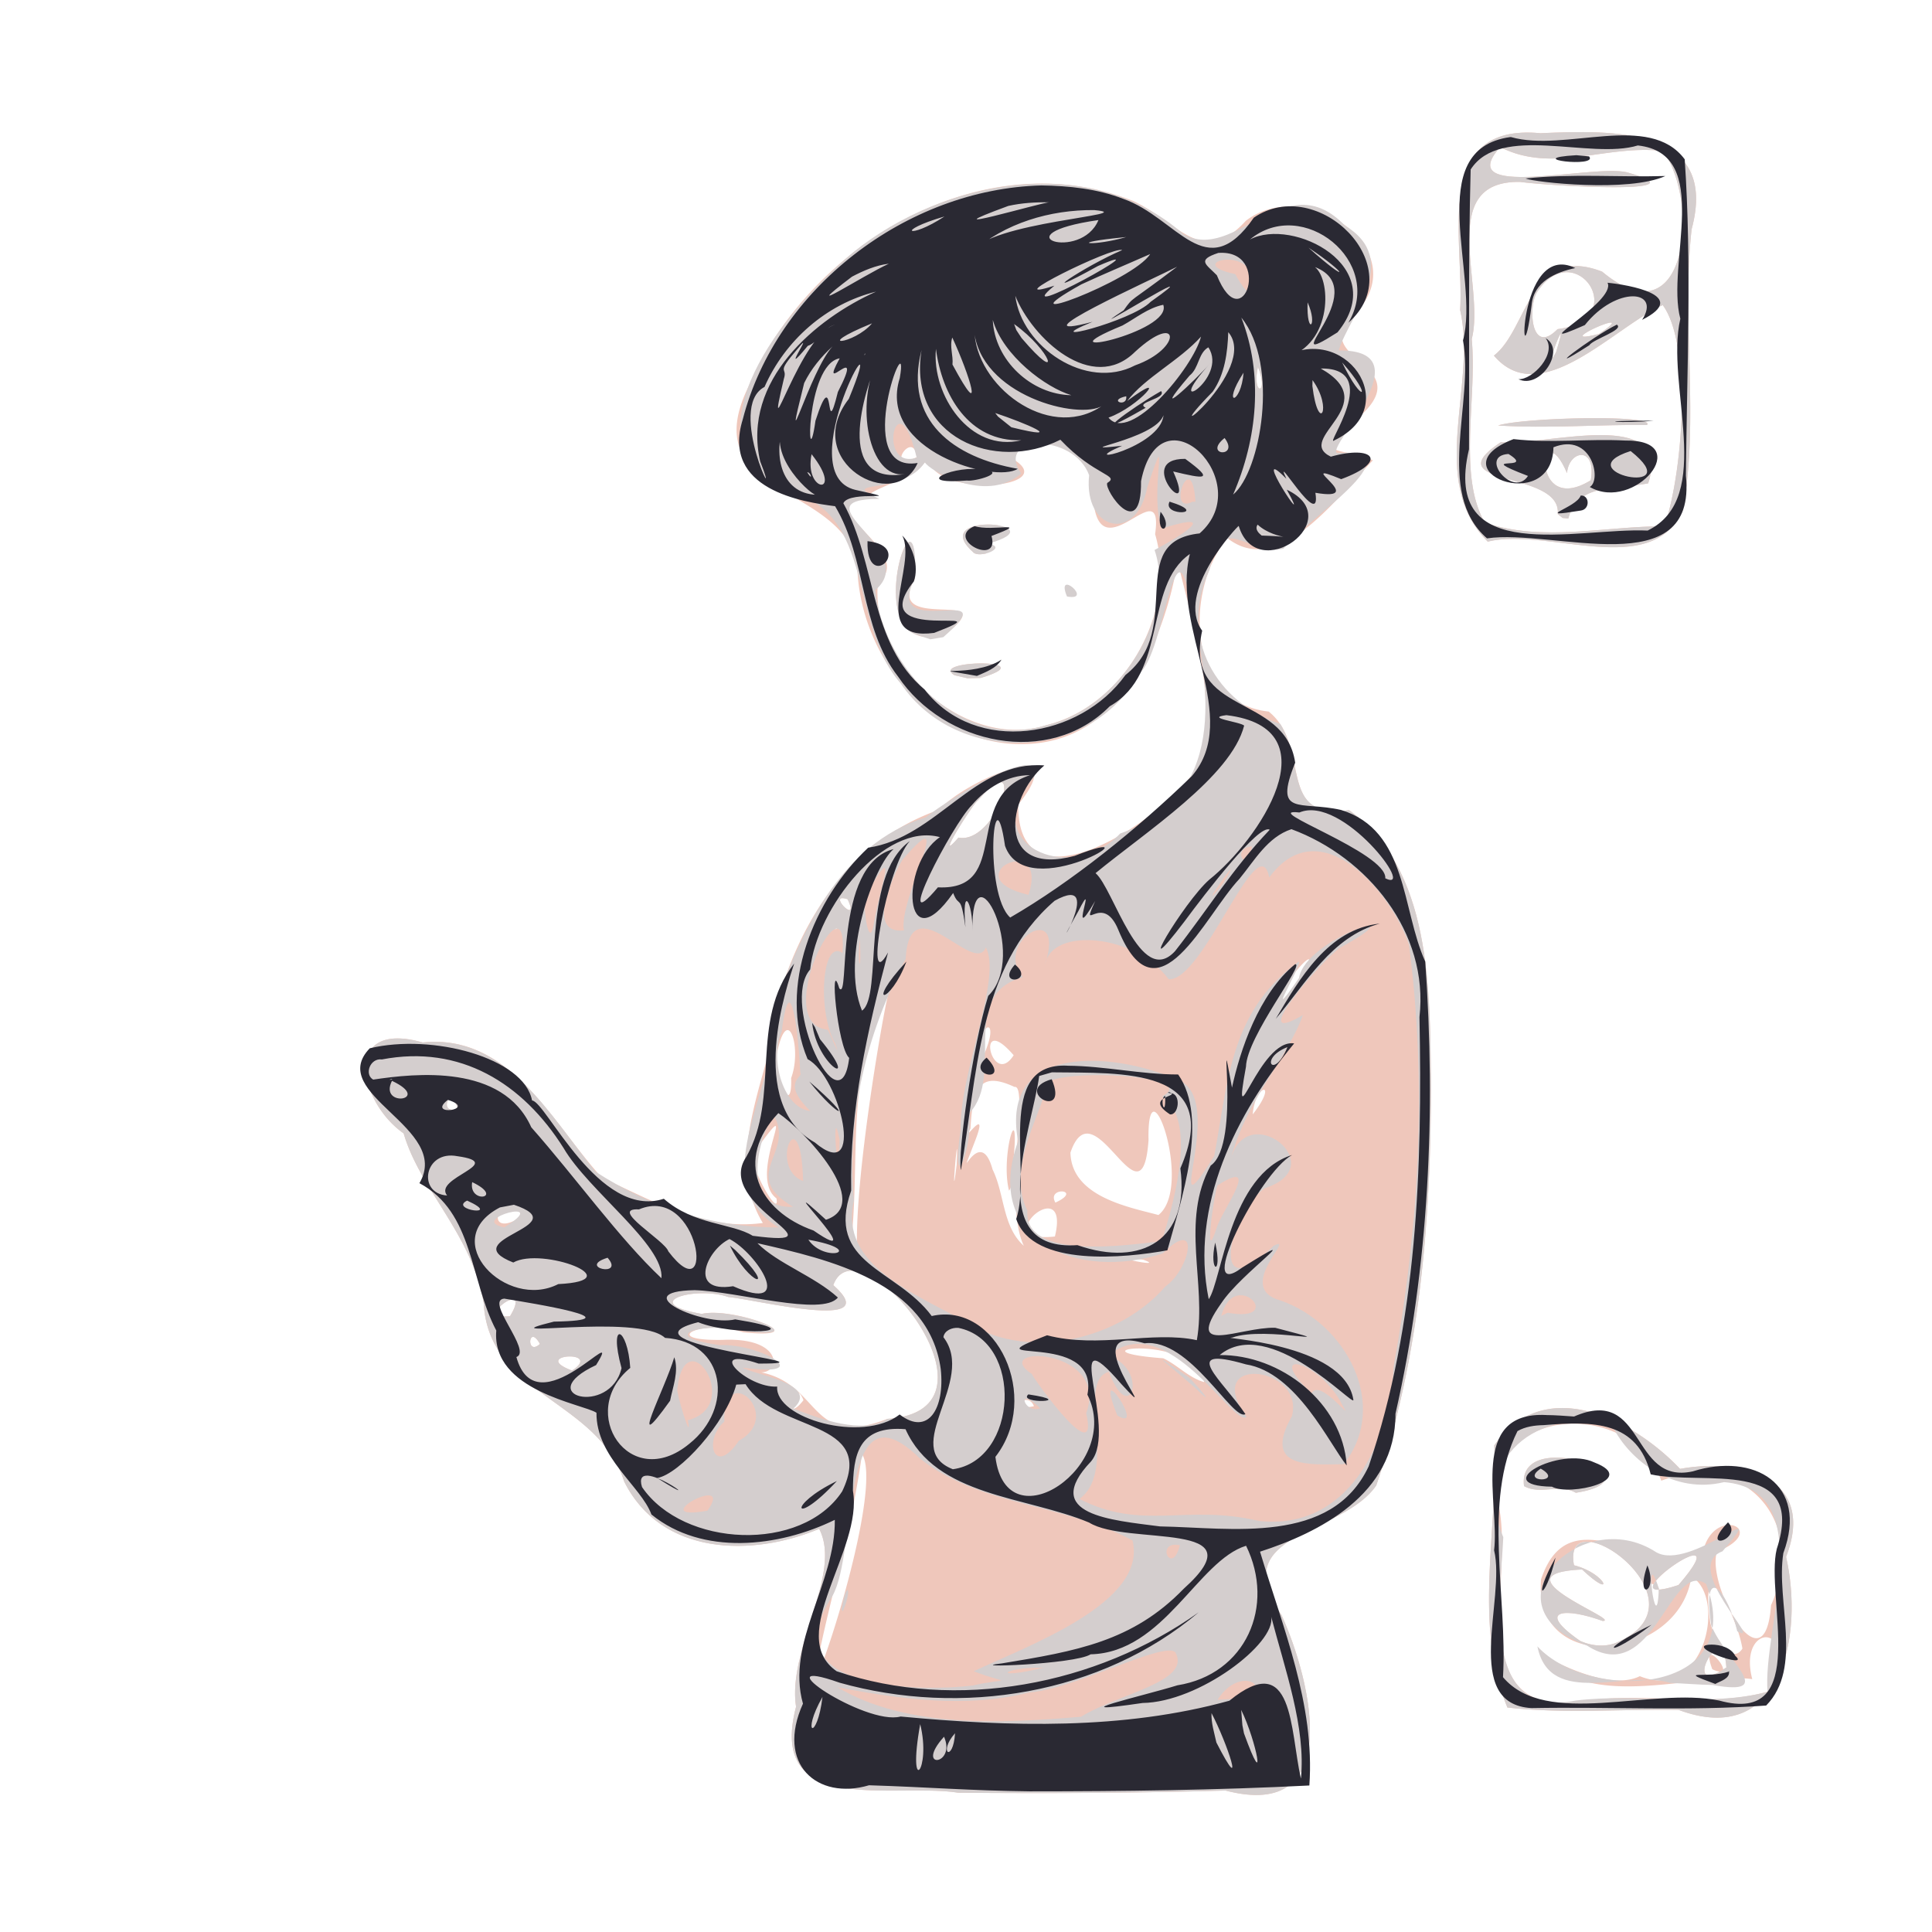 <svg xmlns="http://www.w3.org/2000/svg" width="200" height="200" viewBox="0 0 52.917 52.917"><path d="M43.38 3.619a23.46 23.46 0 0 0-1.185.03c-2.989-.288-2.084 2.928-2.202 4.841.47 2.076-.908 4.663.756 6.345 1.639-.407 4.485 1.052 5.341-.855.462-2.53-.04-5.138.242-7.698.617-2.283-1.19-2.652-2.953-2.663Zm-2.29.41c1.453.739 2.922-.086 4.466.108 1.018 1.423.658 5.251-1.675 3.303-1.993-.768-2.019 1.574-2.963 2.3 1.27 1.495 3.244-.74 4.624-1.385.762 1.034.61 4.311.053 6.06-1.634-.006-3.332.438-4.927-.1-.748-1.291-.205-3.412-.358-5.028.38-1.445-.995-4.343 1.323-4.304.856.116 5.156.358 2.92-.265-.956-.224-4.782.782-3.463-.69ZM28.673 5.03c-3.444-.069-6.822 2.41-8.172 5.56-1.48 3.03 2.523 2.642 2.98 4.86.021 2.482 2.022 5.039 4.646 4.928 2.573-.094 3.766-2.807 4.129-5.006.42 1.815 1.243 4.115.42 5.807-.925 1.345-4.82 3.888-4.786.856 1.535-1.912-1.398-.696-2.17.145-2.239.78-3.631 2.708-4.33 4.95-.136 2.017-1.675 4.431-.496 6.367-1.617.217-2.965-.586-4.405-1.237-1.367-1.487-2.507-3.96-4.91-3.707-2.221-.634-1.773 1.617-.523 2.49.449 1.548 1.885 2.774 2.193 4.655.14 2.527 3.146 2.64 3.847 4.88 1.02 2.039 3.503 2.068 5.341 1.296.645 1.23-.878 3.286-.633 4.874-.8 3.042 2.698 2.074 4.443 2.354 2.44.021 4.88.01 7.32-.06 3.251.85 2.374-2.946 1.535-4.804-1.585-2.288 1.65-2.166 2.594-3.554 1.207-3.532 1.502-7.344 1.498-11.072-.036-2.531.017-5.8-2.244-7.423-2.024.318-1.01-1.742-2.2-2.699-2.236-.244-2.32-3.293-1.137-4.754 1.375 1.084 2.885-.952 3.989-2.126-.717-.368-1.854-.062-.49-1.09 1.886-1.558-1.278-1.61-.082-2.843 1.875-1.761-1.243-3.915-2.906-2.63-1.194 1.312-1.864.025-3.081-.54a6.725 6.725 0 0 0-2.37-.477Zm4.844 1.91c.021.004-.001.046-.1.15-.9.538.01-.165.1-.15zm9.405.515c.785.008 1.285 1.363-.261 1.56-.739.756-.816-.638-.555-1.025.26-.39.554-.537.816-.535zm1.213 1.381c.053.012-.018.096-.345.312-1.103.28.184-.346.345-.312zm-1.386.307c.012.009-.018.143-.13.506-.318.568.094-.533.13-.506zm-8.294.904c.317.785-.181.803 0 0zm8.988 1.407c-.966.012-2.058.087-2.411.2 1.356.086 2.72-.03 4.076-.013.145-.145-.698-.198-1.665-.187zm.396.464c-.943-.001-2.125.25-2.733.193-1.854 1.236 1.676.75 1.56 1.968l.134.107.156.015c.257-.974 1.257-.781 2.187-.964.345-1.065-.36-1.318-1.304-1.32zm-15.455.167c.705-.019 1.691.636 1.556 1.536.151 2.18 1.96-.828 1.698 1.01.616 2.076-.78 4.68-2.975 5.23-2.205.714-4.857-1.662-4.615-3.904 1.113-.847-2.034-2.126-.237-2.312-.159-.235 1.104-.425 1.61-1.085.191 1.113 3.69.806 2.31.007.071-.327.333-.474.653-.482zm-3.439.162c.075.003.143.075.165.275-.678.334-.389-.283-.165-.275zm17.523.152c.106-.018.264.123.452.558.05-.635.815-.753.651.197-1.259.774-1.419-.703-1.103-.755zm-15.34 1.969c-.51-.017-1.112.177-.486.743.059.082.22.083.363.048a3.97 3.97 0 0 1 .105-.259l-.045-.01c.023-.006.036-.013.057-.019.026-.058.054-.115.075-.175a.917.917 0 0 1 .172-.3 1.563 1.563 0 0 0-.241-.028zm-2.233.482c-.275.087-.71 2.126.158 2.513.263.14.578.104.847.009 1.654-1.32-1.724.013-.845-1.511.03-.78-.053-1.045-.16-1.01zm2.007 3.32c-.495-.004-1.122.112-.756.325l.353.081.362-.008c.898-.268.536-.393.041-.398zm.497 3.253c.386-.018-.334 1.679-1.147 1.518-.73.845.447-1.007.54-1.023.304-.352.5-.49.607-.495zm-4.344 3.178a.387.387 0 0 1 .163.03c.31.664-.395.001-.163-.03zm.08.547c.055.008.022.087-.23.298-.435.003.11-.317.23-.298zm12.705 1.128c.134-.016-.257.71-.741 1.134-.156.238.215-.628.194-.554.318-.412.487-.572.547-.58zm-11.523 1.016c-.092.267-.949 5.083-.837 7.072l-.088.09-.137-.01c.376-2.373-.189-4.972 1.062-7.152zm2.76.849c.07.022.091.245-.126.745-.14-.47.034-.774.125-.745zm-5.524.076c.197-.051.329.742.116 1.31.039 1.203-.57-.235-.4-.616.09-.472.194-.67.284-.694zm5.671.29c.098-.015.27.083.54.396-.454.706-.834-.352-.54-.396zm1.78.932c-.004.013-.12.066-.446.19-.558.101.454-.228.445-.19zm-1.798.165c.153.002.343.056.581.167.41-.075-.321 3.152.256 4.352-.588-.523-.525-1.421-.856-2.09-.37-1.352-1.07.768-.481-.78.424-1.094-.428.186-.125-.34.045-.836.166-1.312.625-1.309zm7.405.245c.083-.01.068.204-.299.673.032-.428.215-.663.299-.673zm-22.281.249c.06-.012.14.049.21.266-.378.143-.342-.24-.21-.266zm19.287.353c.299.065.846 2.247.112 2.828-.792-.215-2.38-.493-2.41-1.709.648-1.897 1.961 2.194 2.139-.34-.012-.587.06-.8.16-.78zm-10.385.392c.159-.054-.604 1.5.035 1.98.118.64-.882-1.067-.587-1.291.344-.475.499-.671.552-.69zm6.533.118c-.084-.056-.3.985-.127 1.653.143-.228.101-.504.111-.756.065-.618.054-.87.016-.897zm-1.553.517c.005.022.004.143-.009.422-.15 1.251-.011-.516.01-.422zm2.891 1.156c.13.012.195.125-.196.305-.129-.226.066-.316.196-.305zm-.398.466c.193.002.327.195.189.767-1.316.15-.612-.77-.189-.767zm-14.764.016c.111-.001.251.04.416.148-.845.633-.899-.145-.416-.148zm17.005 1.348c.077.005.196.018.37.04.638.233-.905-.08-.37-.04zm-7.579.34c1.305.063 3.938 3.863.938 4.058-2.14.836-1.805-.932-3.455-1.273.547-.004.575-.965-1.05-.89-1.817.034-.537-.603.55-.208 2.13.212-.253-.712-1.133-.503-1.764-.31-.154-.777.73-.464.756.068 4.335.97 2.876-.325.106-.29.302-.407.544-.395zm-9.322.79c.1.006.127.123-.076.458-.727.06-.146-.47.076-.458zm.554 1.023c.046 0 .11.049.19.193-.29.267-.326-.19-.19-.193zm16.678.318c.594.018 1.57.234 1.704.92-.425-.12-.726-.468-1.12-.652-1.392-.105-1.179-.285-.584-.268zm-15.722.218c.26-.017.556.095.113.386-.594-.223-.372-.369-.113-.386zm6.294.988c.05.01.105.07.158.21-.503.644-.376-.252-.158-.21zm6.276.205c.075.008.15.054.194.169-.642.136-.418-.191-.194-.169zm14.721.22c-.704-.016-1.385.263-1.918 1.023.107 2.329-.582 4.926.36 7.179 1.557.175 3.124.04 4.686.064 2.838 1.06 3.432-2.067 2.946-4.19.833-2.15-1.163-2.724-2.904-2.41-.75-.796-1.995-1.64-3.17-1.666zm.336.43c.963.027 1.96.549 2.32 1.56 2.273-.839 4.04 1.115 3.006 3.411-.1 1.395-.706.95-1.122.16.154.338.291.73.338 1.029-.337.512-.866-.46-.888-.771-.17-1.267.134-1.061.435-.498-.217-.492-.347-1.05-.246-1.383 1.477-.6-.073-1.29-.376-.021-1.438.8-3.64-1.606-4.44.775-.227 2.676 3.793 2.256 4.118-.078.98.57.355 3.451-1.413 2.73-.93.463-2.669-.604-2.613-.542 1.242 1.524 4.252.42 5.693.623-.42-1.603 1.403-1.557.427.34-1.56.455-3.281.018-4.897.243-3.478.648-2.097-3.226-2.452-5.22-.306-1.611.873-2.394 2.11-2.358zm4.089 4.891c.036.083.074.163.115.24a4.242 4.242 0 0 0-.115-.24zm-23.662-4.063c.45.688-.486 4.103-1.07 5.694l-.155.03c.362-1.817.97-3.796 1.225-5.724zm19.136.103c-.558-.033-1.082.152-1.002.776.448.251.972-.08 1.419.183 1.533-.243.512-.904-.417-.959zm.76 2.301c.884.046 2.723 1.862.85 2.727-.334.173-.74.138-1.073-.01-1.255-.87-.398-.917.614-.548.556-.01-3.024-1.296-.563-1.41.927.874.668.108-.222-.115-.09-.479.098-.66.393-.644zm2.892.375c.15-.001.1.204-.424.81-.26.087-.427.12-.538.124.177 1.374-.567-.329-.142-.14.12-.262.864-.793 1.104-.794zm-1.104.794c-.041.09-.007.146.142.14l-.006-.049a.541.541 0 0 0-.136-.09zm1.772 1.791c.107-.004.2.12.22.483-.034.024-.06.036-.09.056.004-.13-.238-.418-.336-.4.065-.078.138-.136.206-.139zm-.241.182c-.012.054.005.16.075.349a.633.633 0 0 0 .204.066c-.539.306-.472-.142-.279-.415z" style="fill:#efc7bb;stroke-width:1"/><path d="M26.248 49.103c-1.746-.28-5.245.688-4.444-2.354-.245-1.588 1.278-3.644.633-4.874-1.838.773-4.321.743-5.341-1.296-.701-2.24-3.708-2.352-3.847-4.88-.307-1.88-1.744-3.106-2.193-4.655-1.25-.873-1.698-3.124.524-2.49 2.284-.24 3.502 2.033 4.733 3.54 1.53.986 3.182 1.524 5.017 1.526-2.15-1.297.117-3.99-.185-5.863.764-2.193 1.84-4.634 4.215-5.372.68-.55 3.216-2.079 2.973-1.112-1.645 1.808.96 3.027 2.35 1.555 2.933-1.001 2.471-3.934 1.941-6.287-.464-2.563-.707 1.331-1.424 1.913-1.333 2.423-4.996 2.53-6.528.267-1.534-1.735-.563-5.042-3.565-5.341-2.257-1.856.638-5.11 2.27-6.476 2.478-1.992 6.49-2.749 9.041-.487 1.426.795 2.785-1.934 4.414-.243 1.58.956.121 2.467-.165 3.425 2.402-.025-.361 2.64-.046 2.81 2.283-.14-.963 1.897-1.465 2.619-1.011.221-1.671-1.09-2.03.584-.863 1.895.21 3.637 1.943 4.218.676 1.128.092 2.593 1.88 2.36 2.262 1.623 2.21 4.892 2.245 7.423.004 3.728-.291 7.54-1.498 11.072-.944 1.388-4.178 1.266-2.594 3.554.84 1.858 1.716 5.653-1.535 4.804-2.439.07-4.88.081-7.32.06zm3.36-2.082c1.05-.643 3.032-.957 2.586-1.763-.293-.322-2.77 1.008-3.994 1.097-1.76.445-3.571.177-5.258-.139 1.878 1.122 4.49.99 6.666.805zm3.74-.465c1.924-.03.734-1.151 0 0zm-6.715-.388c1.042-.239 1.036-.004.038-.393 1.512-.712 4.77-1.885 4.348-3.582-1.838-1.006-4.184-.933-5.82-2.243-2.247-2.206-1.687 2.551-2.407 3.777-1.529 2.332 1.635 2.568 3.29 2.487l.277-.02.274-.026zm-3.582-2.08c.14-.858.303-.57.035.043zm5.532 1.59c-1.13-.027-1.478.36 0 0zm3.735-3.355c-.699-.14-.228.88 0 0zm2.15-.667c2.455.285 3.616-2.165 3.704-4.239.695-3.787.92-7.727.42-11.535-.492-1.47-2.44-3.735-3.828-1.85-.295-1.458-1.804 2.855-2.754 2.789-.94-1.259-3.2-1.428-3.385-.41.593-1.814-1.44-.608-.61.353-1.781.496-.483 2.657-1.456 3.716.063 1.189-.525 2.326-.244.43-.038-1.512 1.142-4.137.686-4.963-.31.818-2.083-1.77-2.196.322-1.081 2.058-1.618 4.291-1.416 6.61-.42 1.784 1.649 2.533 3.189 3.395 1.644.996 4.104.401 5.343-1.04.664-.455.989-1.952-.075-.903-2.301.76-4.959-.337-3.96-3.074-.522-2.733 2.678-2.422 4.313-1.702 1.525.437-.509 4.596 1.059 2.107.37-1.977.424-3.926 2.24-5.267.446-.436-1.07 2.058.08.395.191-1.121 3.42-2.075 1.118-.828-.508.359-2.626 2.797-1.01 1.839-.395 1.13-1.562 2.353-1.968 3.925.452-1.63 2.805.211.924.819-1.02.722-1.54 3.368.24 1.577.672-.335-1.104 1.142.187 1.497 1.788.613 3.01 2.864 1.736 4.485-.93.008-2.24.137-1.42-1.315.37-1.374-2.493-1.717-1.245.018-.348.31-2.19-3.026-3.788-1.673 1.142.362.605 2 .019.437-.926.27.281 2.688-.805 3.485 1.718.883 2.915.132 4.902.6zm-3.88-2.926c-.669-1.697.855.565.015.038zm2.124-.738c-.72-.629-1.439-1.164-.156-.27.143.116.88.979.156.27zm-13.336 3.385c.789-1.092-1.807.329 0 0zm.86-1.914c1.276-.707-.444-2.232-.397-.525-.584.505-.284 1.536.397.525zm9.514-.757c.664-1.817-2.729-1.878-1.467-1.058-.283-.33 1.87 2.792 1.467 1.058zm-10.909.194c1.55-.409-.07-2.811-.29-.858-.038.077.412 1.564.29.858zm5.464-.037c3.555-.23-.801-5.526-1.482-3.663 1.459 1.294-2.12.393-2.875.325-.89-.314-2.495.156-.725.463.864-.2 3.243.716 1.138.471-.966-.268-2.504.114-.656.383 1.128-.05 2.734.91.633.615.262.186 2.159.441 1.392 1.122.735.286 1.883.72 2.575.284zm4.186-.291c-.679-.66-.45.175 0 0zm8.276-.088c-.591-1.198-2.205-1.624-.846-.32.234-.449 1.215.909.846.32zm-21.1-.944c.888-.582-1.187-.446 0 0zm-.878-.73c-.322-.575-.388.358 0 0zm-.82-.757c.652-1.073-1.057.088 0 0zm19.655-.098c1.65.3.192-1.281-.174.087l.107-.053zm-1.802-1.96c.398-1.28.939-3.324.01-3.967 1.093-.569-2.77-.788-3.201-.343.074.575-1.131 2.22-.49 3.475-.105 1.383 2.792.933 3.68.835zm1.518-.412c.192-.52 1.21-1.885.007-1.116-.084.172-.408 2.392-.007 1.116zm-19.529.035c1.383-.856-1.057-.22 0 0zm7.912-.562c-1.504-.9.07-1.448-.532-2.515-.485.73-.872 2.578.532 2.515zm.274-.707c-.062-2.386-.97-.36 0 0zm1-1.134c-.251-1.245-.022 1.741 0 0zm-.802-.784c-.832-.813-.165-.921-.276-1.055-.034-.86-.262-3.097-.508-1.122-.345.808.069 2.106.784 2.177zm-9.655-.066c-.224-.695-.55.208 0 0zm10.338-1.783c-.486-.813-.385-2.89.199-2.479.16-2.26-2.001 1.922-.414 2.101.068.056.39.922.215.378zm.668-2.864c-.078.837.07.965 0 0zm1.213-.234c-.172-.834 1.507-3.733-.047-1.927-.251.434-1.009 2.034.047 1.927zm-.81-.28c.166-.949.683-2.261-.212-.73-.152.156.073 1.76.211.73zm-.731-.572c-.617-.215.355.759 0 0zm4.951-.122c.595-1.787-2.108-.5 0 0zm5.34-.326c.767-1.268-.971 1.23 0 0zm.781-1.002c-.608.05-.105.818 0 0zm-8.038-.24c1.04.206 1.93-2.631.54-1.023-.093.017-1.27 1.868-.54 1.023zm2.411-3.08c2.009-.456 3.57-3.003 2.96-4.798 1.2-.646 1.51-1.006.206-.588-.387-.922.274-3.176-.405-1.128-.296 1.545-1.755 1.191-1.593-.333-.43-1.17-2.593-1.109-1.86-.046-.986.853-2.55-.112-2.638-.306-.617.932-2.452.45-1.249 1-2.32.016 1.169 1.408-.108 2.499.22 2.167 2.387 4.412 4.687 3.7zm-2.517-1.367c-.733-.424 2.511-.463.715.074l-.362.008zm-1.093-1.13c-1.214-.517.109-4.26.013-1.546-.955 1.846 2.608.025.77 1.633l-.354.059zm4.171-1.028c-.327-.792.75.142 0 0zm-2.582-1.225c-1.253-1.133 2.406-.777.423-.221.576.1-.27.435-.423.221zm6.101-1.37c-.095-1.55-.818.384-.083.001zm.438-.398c-.082-.44-.102-.548 0 0zm-8.074-.81c-.535-2.256-1.121.371 0 0zm9.348-2.486c-.181.803.317.785 0 0zm-.21-2.266c.213-1.094-1.934-.595-.403-.272-.059-.074.46.88.402.272zm7.043 38.987c-.942-2.253-.253-4.85-.36-7.18 1.423-2.026 3.887-.63 5.088.644 1.741-.314 3.738.26 2.904 2.41.486 2.123-.109 5.25-2.946 4.19-1.562-.024-3.129.111-4.686-.064zm7.125-.428c-.148-1.758 1.434-5.527-1.192-5.746-1.376.336-2.578-.577-3.05-1.522-2.024-.61-3.92.907-2.996 3.028-.072 1.626-.638 5.006 1.979 4.477 1.723-.212 3.57.194 5.259-.237zm-2.662-.245c-1.155-.375-3.303.702-3.642-1.002 1.444 1.556 5.78 1.337 4.622-1.71-.994-.688-1.432 2.876-3.268 1.685-2.9-1.057-.176-3.907 1.897-2.556.94.547 3.23-1.657 1.817-.022-1.154.431 1.175 2.593.406 2.19-.254-1.1-.973-1.935-.714-.17.397.99 1.851 1.962.035 1.64-.385-.007-.769-.042-1.153-.055zm1.533-.423c-.082-1.46-1.312.935 0 0zm-2.929-.717c2.498-1.153-1.604-3.997-1.244-2.083.89.223 1.149.99.222.115-2.461.114 1.119 1.4.562 1.41-1.011-.37-1.868-.322-.613.548.334.148.74.183 1.073.01zm1.08-1.449c-.437-1.368-.054 1.553 0 0zm.539-.093c1.861-2.156-2.278.757 0 0zm-4.231-2.71c-.213-1.663 3.871-.206 1.418.183-.446-.262-.97.068-1.418-.183zm-.994-25.869c-1.665-1.682-.285-4.269-.756-6.344.118-1.913-.786-5.13 2.203-4.842 1.984-.088 4.895-.176 4.136 2.633-.281 2.56.22 5.168-.242 7.697-.856 1.908-3.702.449-5.341.856zm4.846-.42c.556-1.748.709-5.026-.053-6.06-1.38.644-3.353 2.88-4.623 1.385.944-.726.97-3.067 2.962-2.3 2.333 1.948 2.693-1.88 1.675-3.303-1.544-.194-3.013.63-4.466-.108-1.319 1.47 2.507.465 3.464.689 2.235.623-2.065.38-2.921.264-2.318-.039-.943 2.86-1.323 4.305.153 1.617-.39 3.737.358 5.03 1.595.536 3.293.093 4.927.097zm-2.929-.335c.116-1.218-3.414-.732-1.56-1.967 1.216.112 4.727-1.006 4.037 1.126-.93.182-1.93-.01-2.187.963l-.156-.015zm.905-.925c.165-.95-.602-.832-.65-.196-.753-1.742-1.028 1.228.65.196zm-2.54-1.5c.708-.224 4.366-.303 4.077-.013-1.357-.017-2.72.099-4.076.012zm1.587-2.005c.45-1.452-.423.757 0 0zm.043-.634c2.061-.263.486-2.584-.555-1.025-.26.387-.184 1.781.555 1.025zm1.128.133c1.308-.864-1.47.373 0 0z" style="fill:#d4cece;stroke-width:1"/><path d="M41.368 3.754c-2.454.338-.823 3.82-1.297 5.57.314 1.682-.783 4.175.658 5.422 1.82-.269 5.757 1.26 5.447-1.716.028-2.887.163-5.795-.032-8.666-.967-1.304-3.273-.186-4.756-.609h-.02zm3.492.23c2.076.228.762 3.25 1.164 4.747-.423 1.814.967 4.891-.895 5.801-1.927-.09-5.661 1.015-4.894-2.226.016-2.556-.025-5.116.046-7.664.81-1.263 3.273-.26 4.579-.658zm-1.684.267c-1.55.09.616.352.349.033zm2.437.57c-1.274.037-2.568-.07-3.829.068.245.103 2.824.389 3.83-.068zm-17.088.258c-3.7.096-7.259 2.822-8.181 6.408-.6 1.929 1.657 2.265 2.529 2.378.876 1.463.672 3.313 1.725 4.666 1.256 1.862 4.127 2.498 5.798.813 1.606-.911.92-3.285 2.194-4.17-.514 2.034 1.428 4.493.052 6.085-1.491 1.449-3.307 2.908-4.973 3.872-.726-.652-.458-4.13-.142-1.964.593 1.685 4.364-.689 1.907.275-2.16.581-1.875-1.59-.83-2.477-1.909-.151-2.937 1.973-4.825 2.253-1.48 1.387-2.489 3.814-1.659 5.792.892.47 1.607 3.47.198 2.282-1.901-1.064-.742-4.345-.566-4.902-1.243 1.596-.367 3.645-1.313 5.298-.912 1.344 2.818 2.505.177 2.16-.561-.348-1.615-.293-2.434-1.014-1.78.58-3.233-2.675-3.609-2.692-.223-1.172-2.734-1.84-4.445-1.43-1.216 1.258 2.256 2.175 1.36 3.695 1.493.795 1.372 2.65 2.105 4.036-.137 1.66 2.382 2.01 2.744 2.252-.011 1.217 1.22 2.011 1.506 2.786 1.388 1.131 3.473.905 5.022.147.023 1.732-1.344 3.362-.872 5.035-.748 1.653.386 2.654 1.81 2.235 1.61.05 2.765.148 4.403.166 2.553 0 5.107-.031 7.657-.16.156-2.223-.723-4.31-1.351-6.404 1.584-.512 3.718-1.554 3.71-3.78.923-4.046 1.107-8.26.815-12.383-.653-1.437-.48-3.594-2.307-4.153-1.126-.256-1.858.198-1.255-1.294-.283-1.927-3.063-1.267-2.548-3.615-.748-1.044.977-2.877 1.001-2.87.503 1.653 3.032-.18 1.317-.992.777 1.405-1.087-1.396-.011-.299-.405-.862.971 1.49.794.383 1.53.264-.694-.955.707-.373 1.29-.474.906-.95-.284-.616-1.028-.497 1.49-1.42-.277-2.415 1.727-.022.08 2.174.373 1.968 1.944-.933.25-3.3-1.47-2.234 1.405-.255 1.418-2.128.94-2.512 1.656.643-1.243 2.97.617 1.788 1.469-1.8-1.23-3.164-2.399-2.543 1.44-1.193 3.693.607 2.696 2.28 1.734-1.53-.833-4.08-2.59-2.878-1.308 1.896-2.095 0-3.579-.517-.71-.275-1.481-.355-2.237-.366Zm.218.463c-.134-.02-3.546.987-1.125.098.37-.082.747-.105 1.125-.098zm1.226.212c1.365.125-2.952.32-3.36 1.168.91-.815 2.155-1.178 3.36-1.168zm-4.1.175c-.971.64-1.39.408 0 0zm4.217.098c-.475 1.154-2.77.4 0 0zm.762.465c-.884.258-1.602.177-.348.037Zm4.991.291c1.106.736 1.147 1.031 0 0zm-5.104.068c-1.04.44-2.587 1.497-.66.434 1.932-.84-2.569 1.665-1.196.54-1.666.533 1.634-1.099 1.856-.974zm2.63.077c1.499-.114.686 2.404-.036.611-.296-.303-.558-.413.036-.61Zm-1.862.031c-.465.745-4.23 2.139-1.885.83.613-.285 1.252-.55 1.885-.83Zm-7.157.264c-.723.329-2.6 1.561-1.01.355.315-.166.653-.312 1.01-.355zm7.898.08c-1.368 1.04-1.183.8-1.467 1.197-1.515 1.004 2.699-1.625.739-.234-.513.54-3.236 1.22-1.591.548-2.284.606 1.675-1.18 2.319-1.51Zm10.903.039c-1.627-.794-1.526 3.638-1.196 1.01.057-.636.654-.895 1.196-1.01Zm.883.402c.262.523-2.424 1.954-.622 1.16.863-1.084 2.1-.969 1.57-.144 1.33-.669-.382-.96-.948-1.016Zm.693 1.13-.014.007zm-20.727-.886c-1.65.737-3.683 2.429-3.175 4.647.636 1.625-.954-1.475.119-2.037.558-1.266 1.686-2.273 3.056-2.61zm3.813.114c.459 1.155 2.103 2.703 3.282 1.532 1.231-1.131 1.308-.094-.001.373-1.343.703-3.113-.514-3.281-1.905zm8.005.18c.298.653-.033.94 0 0zm-3.953.066c.28.76-3.541 1.563-1.118.568.366-.2.698-.482 1.118-.568zm2.138.35c1.053 1.296.529 4.226-.224 4.848.663-1.528.835-3.276.224-4.849zm-6.807.064c.283.989 1.463 1.86 2.153 2.062-1.1-.015-2.106-.96-2.153-2.062zm-3.307.094c-.49.584-1.702.697 0 0zm3.891.019c1.023.732 1.345 1.722.206.385l-.144-.218-.062-.167Zm-4.866.014c-.968.148-2.003 3.875-1.441 1.49.116-.355-.251-.097.389-.838.5-.613-.576.952.266-.067.33-.113.422-.535.786-.585zm21.374.003c-.68.334-2.228 1.508-.753.564.102-.167.97-.422.753-.564zm-10.642.206c.884 1.026-2.222 3.462-.426 1.63.333-.478.407-1.077.426-1.63zm-6.946.08c.3 1.76 3.075 2.372 3.562 1.886-1.406 1.068-3.418-.372-3.562-1.885zm6.2.04c-.215.852-1.957 2.948-2.534 2.22.842-.297 1.732-1.368.511-.455.483-.639 1.438-1.11 2.024-1.765zm-6.813.027c.469 1.01.914 2.428.005.74.026-.246-.085-.5-.005-.74zm16.251.018c.327.423-.363 1.151-.746 1.122.594.29 1.315-.797.746-1.122zm-19.532.226c-.618.67-1.405 3.522-.776 1.003.187-.383.462-.718.776-1.003zm10.294.024c.573.864-1.344 1.989.046.442-.393.456-1.733 1.704-.56.333.263-.209.233-.614.514-.775zm-7.46.047c.162 1.26.897 2.545 2.338 2.498-1.41.345-2.457-1.247-2.339-2.498zm-.395.026c-.39 2.392 2.01 3.363 3.802 2.458.95 1.004 1.64.965 1.284 1.185-.09.193.938 1.68.926-.05.525-2.63 3.209.028 1.604 1.431-2.073.223-.394 2.597-2.03 3.877-1.241 1.735-4.097 2.208-5.502.4-1.52-1.269-1.314-3.465-2.226-5.104.171-.377 1.876-.025.33-.365-1.862-.442 1.044-5.472-.18-2.493-1.326 1.711 1.267 3.166 1.885 1.756-1.858.31-.193-4.022-.49-2.324-.626 1.996 2.623 2.892 3.231 2.483-1.756-.31-3.131-1.313-2.634-3.254zm-1.545.095c-.014.103-.029.006 0 0zm.363.126c-.664 1.249-.256 3.323.72 3.179-1.93.313-1.121-2.248-.72-3.179Zm-1.06.008c-.624 1.136.734-.607-.05.922-.375 1.52-.06-.92-.613.786-.245 1.724-.28-1.545.662-1.708zm13.762.113c.868.978.558 1.168 0 0zm-2.7.28c-.07.889-.616.947 0 0zm1.889.203c.566.786.158 1.502-.004.16l.004-.16zm-4.148.301c-.86.49-2.155 1.458-.422.457-.311-.152.59-.25.422-.457zm-.955.141c.042.322-.53.115 0 0zm-3.587.46c.794.263 2.033.782.441.39l-.366-.293-.075-.096zm4.608.06c-.08.894-2.498 1.42-1.134.837-1.608.17.916-.163 1.134-.838zm13.428.15c-1.913-.003-.805.082 0 0zm-23.808.059c-.556.892.838 2.08.883 1.97-1.037-.028-1.192-1.2-.883-1.97zm12.053.415c.425.557-.608.486 0 0zm7.915.03c-2.177.838 1.053 2.135 1.093.224 1.05-.421 1.329.903.995 1.087 1.222.707 2.91-1.3.965-1.272-1.014-.052-2.048.077-3.053-.039zm3.207.327c1.628 1.294-1.813.574 0 0zm-3.346.08c.8.498-1.046-.007.534.602-.396.617-1.371-.55-.534-.602zm-19.088.006c.918 1.155-.219 1.072 0 0zm10.234.128c-1.447-.01.357 1.874-.33.345.856.204 1.159.26.33-.345zm-5.5.306c-.765-.17-2.087.415-.481.288.23.034 1.101-.224.48-.288zm-4.853.062c.097-.011.17.274 0 0zm21.184.638c-.107.336-1.365.632.008.409.258-.038.233-.429-.008-.41zm-11.26.166c-.218.419 1.137.354 0 0zm-.247.277c-.138.733.394.49 0 0zm2.659.352c.508.473 1.459.339.11.3-.087-.072-.194-.177-.11-.3zm-7.751.041c-.834.352.702 1.126.462.27 1.141-.432-.002-.112-.462-.27zm-1.982.258c.426.822-.962 2.912.873 2.667 2.14-.823-1.99.386-.556-1.41.143-.412-.017-.95-.317-1.257zm-.952.154c-.04 1.45 1.313.144 0 0zm3.67 3.245c-.786.52-2.32.153-.673.446.242-.106.53-.206.673-.446zm6.16 1.521c2.968.358.87 3.44-.468 4.505-.705.617-2.188 3.13-.67 1.132.54-.732 2.04-2.687 2.324-2.498-1.027 1.076-1.69 2.177-2.594 3.326-.952 1.033-1.68-1.716-2.176-2.138 1.386-1.14 3.714-2.641 4.07-4.041-.112-.105-1.092-.21-.486-.286zm-5.379 1.644c-1.87.603-.486 3.168-2.523 3.072-1.296 1.546.395-1.724.932-2.254.395-.463.965-.82 1.591-.818zm7.378 1.022c1.178-.5 3.228 2.227 2.353 1.803.055-.706-3.516-1.933-2.353-1.803zm-.218.457c2.09.772 3.77 2.838 3.507 5.146.08 4.127-.055 8.369-1.392 12.307-1.017 2.166-3.765 1.678-5.716 1.644-1.318-.173-3.286-.31-1.888-1.78.765-.902-.894-4.12.834-2.115 1.276 1.38-1.406-1.722.632-1.12 1.236-.154 2.415 2.14 2.763 1.94-.61-.908-1.875-1.908.014-1.363 1.39.22 2.297 2.205 2.76 2.768-.113-1.714-1.812-3.04-3.48-3.023 1.354-1.118 3.694 1.452 3.663 1.227-.242-1.586-3.831-1.687-3.317-1.707.911-.328 3.334.297 1.173-.268-.97-.022-2.51.79-1.475-.671.544-.833 2.514-2.186.571-.976-1.346 1.009.48-2.608 1.37-3.085-1.715.532-1.925 3.442-2.284 3.95-.521-2.558.75-5.088 2.34-7.006-.957-.143-1.721 2.835-1.32.638.024-.837 1.639-2.852 1.345-2.807-.995.814-1.507 2.359-1.728 3.38-.43-2.342.28 1.54-.583 2.134-.839 1.531-.105 3.233-.38 4.783-1.205-.264-2.7.235-4.102-.134-2.31.881 1.465-.196 1.105 1.627.98 1.933-2.22 4.13-2.52 1.703 1.27-1.635.029-4.264-1.744-3.857-.968-1.308-2.921-1.413-2.206-3.435-.047-2.221.443-4.394 1.009-6.523-.686 1.254-.022-2.38.597-3.051-1.38 1-.725 4.247-1.31 4.644-.608-1.478.347-4.002.867-4.425-1.677.428-1.18 4.214-1.49 3.812-.277-.936-.052 1.621.272 1.908-.235 2.008-1.893-1.487-1.069-2.422.177-1.695 2.04-4.041 3.554-3.625-1.112.755-.99 3.471.363 1.53.17.443.197-.031.337.938-.11-1.202.205-.697.19.108-.042-2.486 1.565.67.433 1.772-.427 1.358-.844 4.355-.748 4.774.449-2.546.45-5.55 2.567-7.379 1.508-.842-.359 2.048.643.297.578-1.132-.324 1.068.467-.29-.425.947.2-.273.635.791 1.073 2.614 2.352-.376 3.32-1.402.412-.501.767-1.142 1.421-1.357zm-8.569 1.977.02.208zm10.99.609c-1.418.15-2.201 1.514-2.85 2.608.83-.973 1.525-2.25 2.85-2.608zm-11.16.215.012.36zm-1.806.824c-1.164 1.255-.444 1.185 0 0zm2.973.082c-.554.614.584.48 0 0zm-5.555 1.599c.128 1.209 1.382 1.867.214.445l-.14-.331zm13.018.663c-.377.924-.795.31 0 0zm-8.24.288c-.615.494.708.737 0 0zm-16.563.05c2.142-.412 3.857.648 4.977 2.428.676 1.163 2.764 2.661 2.68 3.564-1.15-1.08-2.36-2.77-3.565-4.133-.783-1.744-3.173-1.479-4.33-1.307-.25-.139-.087-.596.238-.552zm11.979.138.105.137zm6.804.033c-2.025-.106-.964 2.884-1.409 4.2.466 1.336 3.012 1.062 4.14.857.375-1.365 1.148-3.598.296-4.816-1.015 0-2.013-.233-3.027-.24zm-.433.182c1.894.026 4.73-.16 3.52 2.63.259 1.936-1.049 2.723-2.82 2.103-2.603.186-1.23-3.216-1.047-4.633l.347-.1zm-18.084.182c.085.01-.156.044 0 0zm18.08.007c-1.117.32.502 1.177 0 0zm-18.07.044c1.13.533-.376.75 0 0zm11.43.018c.818 1.03 1.311 1.126 0 0zm9.863.293c-.14.01.161.056 0 0zm.045.027c.178.082-.728.125-.028.58.239.03.312-.552.028-.58zm-.161.07c.026.674-.173.085 0 0zm-19.646.113c.849.266-.61.47 0 0zm9.052.363c.706.471 2.616 2.488 1.304 2.921-1.747-1.6 1.384 1.482-.34.295-1.523-.537-2.177-1.942-.964-3.216zm-8.79 1.18c1.374.192-.678.59-.283 1.076-.826-.052-.629-1.254.283-1.076zm.404.71c.916.438-.108.612 0 0zm-.138.506c1.007.46-.517.252 0 0zm1.282.114c1.762.593-1.674.929-.018 1.582.777-.44 3.269.492 1.232.591-1.425.73-3.325-1.203-1.598-2.1l.384-.073zm3.424.127c1.674-.706 2.127 2.89.805 1.15-.088-.297-1.652-1.194-.805-1.15zm2.48.812c.75.383 1.838 2.06.099 1.292-1.248.2-.72-.996-.1-1.292zm2.16.018c1.648.295.441.656 0 0zm11.143.078c-.186.836.215.93 0 0zm-12.537.018c1.961.446 4.692 1.063 5.02 3.447.117 1.08-.347 1.845-1.125 1.244-1.024.798-3.424.103-3.355-.764-.83.049-2.014-1.134-.51-.63 2.49.006-4.076-.52-1.655-1.133.932.383 3.322.296 1.016-.078-.866.208-3.016-.762-1.112-.8 1.185.034 3.498.729 3.923.202-.644-.587-1.646-.927-2.202-1.488zm-.755.065c.52 1.096 1.36 1.306.143.119zm-3.35.333c.484.551-.855.265 0 0zm-2.831 1.12c.802.132 3.634.589 1.36.63-2.044.508 2.305-.244 3.044.445 1.674.108 1.893 1.924.666 2.9-1.629 1.35-3.098-.864-1.618-2.078-.072-1.124-.605-1.336-.239.007-.314 1.327-2.483.753-.697-.084.818-1.326-1.626 1.783-2.183-.22.444-.157-.876-1.555-.333-1.6zm12.433.8c1.796.357 1.643 3.626-.145 3.873-1.47-.573.66-2.426-.259-3.617.026-.186.241-.267.404-.255zm-7.775.805c-.254.867-1.328 2.883-.115 1.191.074-.383.246-.803.115-1.19zm1.952.738c.824 1.341 3.606.941 2.646 2.936-1.106 1.687-4.352 1.539-5.482-.118-.31-.99 2.042.778.415-.248.603-.098 1.879-1.5 2.166-2.558l.256-.012zm.554.184.042.106zm7.192.096c-.317.27 1.382.208 0 0zm7.84.485.052.054zm6.34.08c-2.136-.105-1.266 2.428-1.424 3.705.326 1.334-.896 4.218 1.028 4.322 2.141-.04 4.298.084 6.424-.07 1.019-1.038.261-2.848.47-4.174.705-1.9-.805-2.763-2.48-2.24-1.724.382-1.277-2.363-3.252-1.502-.255-.017-.51-.039-.766-.04zm-.07.277c1.373-.113 2.569-.114 2.936 1.348 1.416.314 4.281-.486 3.452 2.044-.324 1.31.949 4.851-1.578 4.151-1.85-.378-4.74.764-5.92-.64.129-2.185-.565-4.812.397-6.74.216-.124.47-.158.714-.163zm-17.475.111c.83 1.856 3.31 1.834 5.03 2.558 1.043.651 4.712-.091 2.59 1.812-1.4 1.448-2.948 1.71-4.977 2.044-1.15.133 2 .032 2.427-.248 2.006-.047 2.936-2.566 4.258-2.973.807 1.645-.001 3.522-1.881 3.822-.952.295-3.395.843-.954.484 1.54-.02 3.66-1.631 3.523-2.363.37 1.422.957 3.043.813 4.433-.302-1.337-.19-3.573-1.958-2.132-2.919.806-6.016.713-9.005.433-.974.261-3.898-1.713-1.67-.926 3.322.934 7.162.328 9.834-1.928-2.805 1.997-6.634 2.727-9.916 1.614-1.419-.982.733-3.33.445-4.945.006-.993.15-1.79 1.441-1.685zm18.87.912c-.955-.462-2.924.634-1.164.663.48.27 2.399-.186 1.164-.663zm-1.472.168c.676.39-.6.397 0 0zm-19.278.34c-1.378.665-1.204 1.299 0 0zm24.408 1.131c-.825.858.434.452 0 0zm.087.425.002.116zm-4.81.54c-.655 1.17-.3 1.237 0 0zm2.515.214c-.355 1.009.314.748 0 0zm.114 1.627c-1.534.736-1.212.938 0 0zm1.636.544c-.812.014 1.105.7.658.309-.118-.232-.421-.31-.658-.31zm.494.724c-.026 0 .003.032 0 0zm-.008.013c-.582.206-1.502-.074-.375.34.125-.077.398-.136.375-.34zm-.806-.17.033-.24zm-24.024.865c-.147 1.221-.596 1.052 0 0zm11.468.356c.424.864.707 2.377.077.643l-.044-.224-.033-.419zm-.813.087c.418.79.972 2.436.134.806-.057-.265-.145-.531-.134-.806zm-7.979.302c.315 1.27-.366 2.039 0 0zm.955.25c-.054.825-.477.532 0 0zm-.302.095c.343.786-.822.912 0 0zm-.476 1.352-.111.017z" style="fill:#2a2933;stroke-width:1"/></svg>